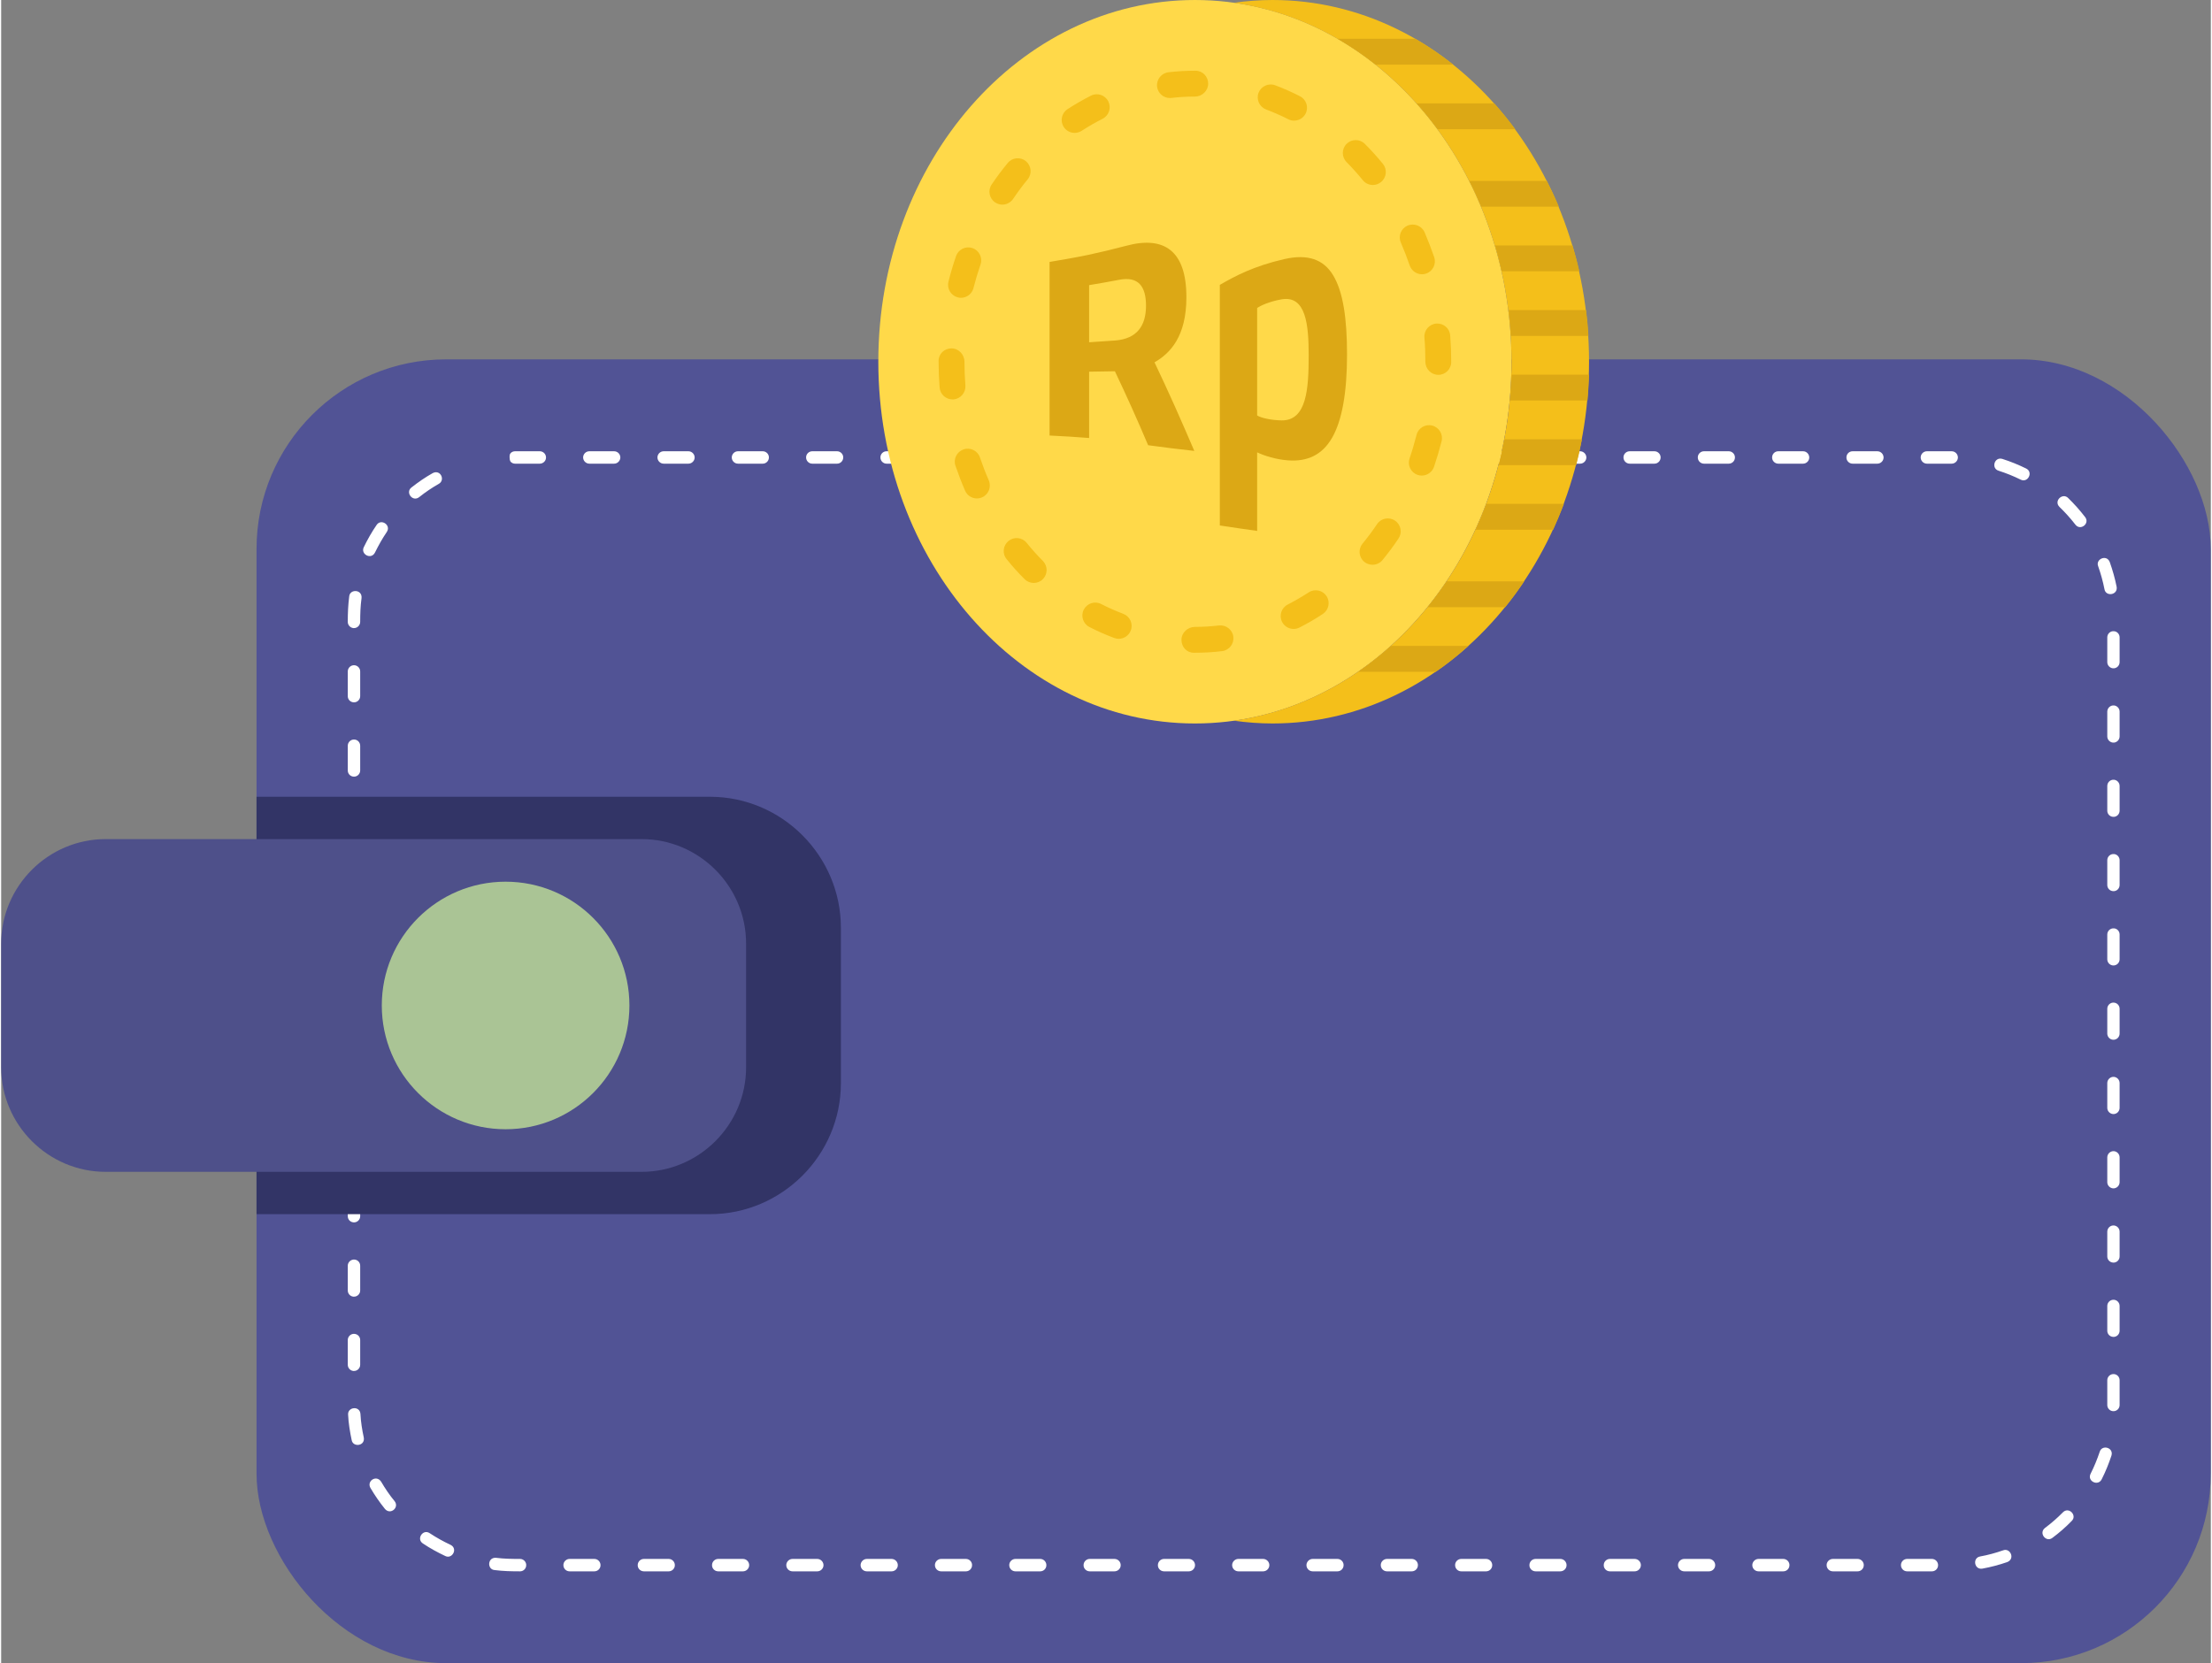 <?xml version="1.0" encoding="UTF-8"?>
<!DOCTYPE svg PUBLIC "-//W3C//DTD SVG 1.1//EN" "http://www.w3.org/Graphics/SVG/1.1/DTD/svg11.dtd">
<!-- Creator: CorelDRAW 2019 (64-Bit) -->
<svg xmlns="http://www.w3.org/2000/svg" xml:space="preserve" width="714px" height="537px" version="1.1" style="shape-rendering:geometricPrecision; text-rendering:geometricPrecision; image-rendering:optimizeQuality; fill-rule:evenodd; clip-rule:evenodd"
viewBox="0 0 259.85 195.64"
 xmlns:xlink="http://www.w3.org/1999/xlink"
 xmlns:xodm="http://www.corel.com/coreldraw/odm/2003">
 <rect x="0" y="0" width="259.85" height="195.64" fill="#808080" stroke="none"/>
 <defs>
  <style type="text/css">
   <![CDATA[
    .fil2 {fill:#323466}
    .fil3 {fill:#4E508A}
    .fil0 {fill:#515395}
    .fil4 {fill:#AAC495}
    .fil7 {fill:#DCA815}
    .fil6 {fill:#F4BF1A}
    .fil5 {fill:#FFD949}
    .fil8 {fill:#DCA815;fill-rule:nonzero}
    .fil1 {fill:white;fill-rule:nonzero}
   ]]>
  </style>
 </defs>
 <g id="Layer_x0020_1">
  <rect class="fil0" x="30.03" y="42.27" width="229.81" height="153.36" rx="22.3" ry="22.3"/>
  <path class="fil1" d="M60.43 53.08c-0.2,0 -0.38,0.08 -0.51,0.21 -0.14,0.14 -0.13,0.36 -0.13,0.5 0.01,0.13 0,0.41 0.16,0.56 0.13,0.12 0.3,0.19 0.48,0.19l2.91 0c0.38,0 0.7,-0.3 0.73,-0.66 0.04,-0.43 -0.3,-0.8 -0.73,-0.8l-2.91 0zm-8.96 3.83c0.78,-0.44 0.2,-1.73 -0.72,-1.26 -0.89,0.5 -1.7,1.06 -2.5,1.69 -0.75,0.57 0.13,1.74 0.9,1.14 0.74,-0.59 1.51,-1.11 2.32,-1.57zm-6.12 5.66c0.54,-0.81 -0.68,-1.61 -1.2,-0.82 -0.57,0.83 -1.07,1.71 -1.51,2.62 -0.4,0.82 0.87,1.52 1.32,0.62 0.42,-0.85 0.86,-1.64 1.39,-2.42zm-2.97 7.77c0.09,-1.03 -1.37,-1.08 -1.45,-0.19 -0.13,1.03 -0.17,1.97 -0.17,3 0,0.38 0.29,0.69 0.66,0.73 0.43,0.04 0.8,-0.31 0.8,-0.73 0,-0.97 0.03,-1.85 0.16,-2.81zm-0.16 8.64c0,-0.38 -0.29,-0.69 -0.66,-0.73 -0.43,-0.04 -0.8,0.3 -0.8,0.73l0 2.91c0,0.38 0.29,0.69 0.66,0.72 0.43,0.05 0.8,-0.3 0.8,-0.72l0 -2.91zm0 8.74c0,-0.38 -0.29,-0.7 -0.66,-0.73 -0.43,-0.04 -0.8,0.3 -0.8,0.73l0 2.91c0,0.38 0.29,0.69 0.66,0.72 0.43,0.05 0.8,-0.3 0.8,-0.72l0 -2.91zm0 8.73c0,-0.38 -0.29,-0.69 -0.66,-0.72 -0.43,-0.04 -0.8,0.3 -0.8,0.72l0 2.92c0,0.37 0.29,0.69 0.66,0.72 0.43,0.04 0.8,-0.3 0.8,-0.72l0 -2.92zm0 8.74c0,-0.38 -0.29,-0.69 -0.66,-0.72 -0.43,-0.05 -0.8,0.3 -0.8,0.72l0 2.91c0,0.38 0.29,0.7 0.66,0.73 0.43,0.04 0.8,-0.3 0.8,-0.73l0 -2.91zm0 8.74c0,-0.38 -0.29,-0.69 -0.66,-0.73 -0.43,-0.04 -0.8,0.31 -0.8,0.73l0 2.91c0,0.38 0.29,0.69 0.66,0.73 0.43,0.04 0.8,-0.3 0.8,-0.73l0 -2.91zm0 8.74c0,-0.38 -0.29,-0.69 -0.66,-0.73 -0.43,-0.04 -0.8,0.31 -0.8,0.73l0 2.91c0,0.38 0.29,0.69 0.66,0.73 0.43,0.04 0.8,-0.31 0.8,-0.73l0 -2.91zm0 8.74c0,-0.38 -0.29,-0.69 -0.66,-0.73 -0.43,-0.04 -0.8,0.3 -0.8,0.73l0 2.91c0,0.38 0.29,0.69 0.66,0.72 0.43,0.05 0.8,-0.3 0.8,-0.72l0 -2.91zm0 8.73c0,-0.37 -0.29,-0.69 -0.66,-0.72 -0.43,-0.04 -0.8,0.3 -0.8,0.72l0 2.92c0,0.38 0.29,0.69 0.66,0.72 0.43,0.05 0.8,-0.3 0.8,-0.72l0 -2.92zm0 8.74c0,-0.38 -0.29,-0.69 -0.66,-0.72 -0.43,-0.04 -0.8,0.3 -0.8,0.72l0 2.92c0,0.37 0.29,0.69 0.66,0.72 0.43,0.04 0.8,-0.3 0.8,-0.72l0 -2.92zm0 8.74c0,-0.38 -0.29,-0.69 -0.66,-0.72 -0.43,-0.05 -0.8,0.3 -0.8,0.72l0 2.91c0,0.38 0.29,0.7 0.66,0.73 0.43,0.04 0.8,-0.3 0.8,-0.73l0 -2.91zm0.03 8.69c-0.09,-1 -1.53,-0.81 -1.45,0.1 0.04,0.95 0.22,2.05 0.42,2.99 0.16,0.87 1.61,0.7 1.42,-0.32 -0.19,-0.86 -0.35,-1.89 -0.39,-2.77zm2.43 7.97c-0.56,-0.84 -1.71,-0.08 -1.26,0.73 0.51,0.87 1.08,1.7 1.72,2.49 0.64,0.73 1.71,-0.17 1.13,-0.92 -0.59,-0.71 -1.13,-1.51 -1.59,-2.3zm5.71 6.06c-0.79,-0.53 -1.6,0.68 -0.8,1.21 0.85,0.57 1.71,1.04 2.64,1.48 0.81,0.4 1.52,-0.87 0.61,-1.32 -0.86,-0.4 -1.66,-0.85 -2.45,-1.37zm7.81 2.9c-1.01,-0.09 -1.08,1.36 -0.18,1.44 1.03,0.13 1.97,0.15 3,0.15 0.38,0 0.69,-0.29 0.72,-0.66 0.05,-0.43 -0.3,-0.8 -0.72,-0.8 -0.97,0 -1.86,-0.01 -2.82,-0.13zm8.64 0.13c-0.37,0 -0.69,0.3 -0.72,0.66 -0.04,0.44 0.3,0.8 0.72,0.8l2.92 0c0.38,0 0.69,-0.29 0.72,-0.66 0.04,-0.43 -0.3,-0.8 -0.72,-0.8l-2.92 0zm8.74 0c-0.38,0 -0.69,0.3 -0.72,0.66 -0.05,0.44 0.3,0.8 0.72,0.8l2.92 0c0.37,0 0.69,-0.29 0.72,-0.66 0.04,-0.43 -0.3,-0.8 -0.72,-0.8l-2.92 0zm8.74 0c-0.38,0 -0.69,0.3 -0.72,0.66 -0.05,0.44 0.3,0.8 0.72,0.8l2.91 0c0.38,0 0.69,-0.29 0.73,-0.66 0.04,-0.43 -0.3,-0.8 -0.73,-0.8l-2.91 0zm8.74 0c-0.38,0 -0.69,0.3 -0.73,0.66 -0.04,0.44 0.31,0.8 0.73,0.8l2.91 0c0.38,0 0.69,-0.29 0.73,-0.66 0.04,-0.43 -0.31,-0.8 -0.73,-0.8l-2.91 0zm8.74 0c-0.38,0 -0.69,0.3 -0.73,0.66 -0.04,0.44 0.3,0.8 0.73,0.8l2.91 0c0.38,0 0.69,-0.29 0.73,-0.66 0.04,-0.43 -0.31,-0.8 -0.73,-0.8l-2.91 0zm8.74 0c-0.38,0 -0.7,0.3 -0.73,0.66 -0.04,0.44 0.3,0.8 0.73,0.8l2.91 0c0.38,0 0.69,-0.29 0.72,-0.66 0.05,-0.43 -0.3,-0.8 -0.72,-0.8l-2.91 0zm8.73 0c-0.37,0 -0.69,0.3 -0.72,0.66 -0.04,0.44 0.3,0.8 0.72,0.8l2.92 0c0.38,0 0.69,-0.29 0.72,-0.66 0.04,-0.43 -0.3,-0.8 -0.72,-0.8l-2.92 0zm8.74 0c-0.38,0 -0.69,0.3 -0.72,0.66 -0.05,0.44 0.3,0.8 0.72,0.8l2.91 0c0.38,0 0.7,-0.29 0.73,-0.66 0.04,-0.43 -0.3,-0.8 -0.73,-0.8l-2.91 0zm8.74 0c-0.38,0 -0.69,0.3 -0.72,0.66 -0.05,0.44 0.3,0.8 0.72,0.8l2.91 0c0.38,0 0.69,-0.29 0.73,-0.66 0.04,-0.43 -0.3,-0.8 -0.73,-0.8l-2.91 0zm8.74 0c-0.38,0 -0.69,0.3 -0.73,0.66 -0.04,0.44 0.31,0.8 0.73,0.8l2.91 0c0.38,0 0.69,-0.29 0.73,-0.66 0.04,-0.43 -0.31,-0.8 -0.73,-0.8l-2.91 0zm8.74 0c-0.38,0 -0.69,0.3 -0.73,0.66 -0.04,0.44 0.3,0.8 0.73,0.8l2.91 0c0.38,0 0.69,-0.29 0.72,-0.66 0.05,-0.43 -0.3,-0.8 -0.72,-0.8l-2.91 0zm8.74 0c-0.38,0 -0.7,0.3 -0.73,0.66 -0.04,0.44 0.3,0.8 0.73,0.8l2.91 0c0.38,0 0.69,-0.29 0.72,-0.66 0.05,-0.43 -0.3,-0.8 -0.72,-0.8l-2.91 0zm8.73 0c-0.38,0 -0.69,0.3 -0.72,0.66 -0.04,0.44 0.3,0.8 0.72,0.8l2.92 0c0.38,0 0.69,-0.29 0.72,-0.66 0.04,-0.43 -0.3,-0.8 -0.72,-0.8l-2.92 0zm8.74 0c-0.38,0 -0.69,0.3 -0.72,0.66 -0.05,0.44 0.3,0.8 0.72,0.8l2.91 0c0.38,0 0.7,-0.29 0.73,-0.66 0.04,-0.43 -0.3,-0.8 -0.73,-0.8l-2.91 0zm8.74 0c-0.38,0 -0.69,0.3 -0.72,0.66 -0.05,0.44 0.3,0.8 0.72,0.8l2.91 0c0.38,0 0.69,-0.29 0.73,-0.66 0.04,-0.43 -0.3,-0.8 -0.73,-0.8l-2.91 0zm8.74 0c-0.38,0 -0.69,0.3 -0.73,0.66 -0.04,0.44 0.31,0.8 0.73,0.8l2.91 0c0.38,0 0.69,-0.29 0.73,-0.66 0.04,-0.43 -0.31,-0.8 -0.73,-0.8l-2.91 0zm8.74 0c-0.38,0 -0.69,0.3 -0.73,0.66 -0.04,0.44 0.3,0.8 0.73,0.8l2.91 0c0.38,0 0.69,-0.29 0.72,-0.66 0.05,-0.43 -0.3,-0.8 -0.72,-0.8l-2.91 0zm8.74 0c-0.38,0 -0.7,0.3 -0.73,0.66 -0.04,0.44 0.3,0.8 0.73,0.8l2.91 0c0.38,0 0.69,-0.29 0.72,-0.66 0.05,-0.43 -0.3,-0.8 -0.72,-0.8l-2.91 0zm8.73 0c-0.38,0 -0.69,0.3 -0.72,0.66 -0.04,0.44 0.3,0.8 0.72,0.8l2.92 0c0.38,0 0.69,-0.29 0.72,-0.66 0.04,-0.43 -0.3,-0.8 -0.72,-0.8l-2.92 0zm8.59 -0.29c-0.94,0.17 -0.69,1.6 0.27,1.43 0.98,-0.18 1.97,-0.44 2.92,-0.77 0.96,-0.39 0.34,-1.71 -0.49,-1.38 -0.89,0.31 -1.77,0.55 -2.7,0.72zm7.62 -3.35c-0.77,0.61 0.14,1.74 0.88,1.16 0.82,-0.61 1.56,-1.26 2.27,-1.99 0.67,-0.66 -0.35,-1.71 -1.04,-1.01 -0.65,0.66 -1.36,1.28 -2.11,1.84zm5.37 -6.38c-0.44,0.87 0.87,1.51 1.3,0.66 0.46,-0.91 0.83,-1.83 1.15,-2.79 0.29,-0.96 -1.12,-1.33 -1.38,-0.45 -0.3,0.89 -0.65,1.75 -1.07,2.58zm1.3 0.66l1.15 -2.79 -1.38 -0.45 0.23 3.24zm0.66 -8.74c0,0.37 0.29,0.69 0.66,0.72 0.43,0.04 0.79,-0.3 0.79,-0.72l0 -2.92c0,-0.38 -0.29,-0.69 -0.65,-0.72 -0.44,-0.04 -0.8,0.3 -0.8,0.72l0 2.92zm0 -8.74c0,0.38 0.29,0.69 0.66,0.72 0.43,0.05 0.79,-0.3 0.79,-0.72l0 -2.92c0,-0.37 -0.29,-0.69 -0.65,-0.72 -0.44,-0.04 -0.8,0.3 -0.8,0.72l0 2.92zm0 -8.74c0,0.38 0.29,0.69 0.66,0.72 0.43,0.05 0.79,-0.3 0.79,-0.72l0 -2.91c0,-0.38 -0.29,-0.69 -0.65,-0.73 -0.44,-0.04 -0.8,0.3 -0.8,0.73l0 2.91zm0 -8.74c0,0.38 0.29,0.69 0.66,0.73 0.43,0.04 0.79,-0.31 0.79,-0.73l0 -2.91c0,-0.38 -0.29,-0.69 -0.65,-0.73 -0.44,-0.04 -0.8,0.31 -0.8,0.73l0 2.91zm0 -8.74c0,0.38 0.29,0.69 0.66,0.73 0.43,0.04 0.79,-0.3 0.79,-0.73l0 -2.91c0,-0.38 -0.29,-0.69 -0.65,-0.73 -0.44,-0.04 -0.8,0.31 -0.8,0.73l0 2.91zm0 -8.74c0,0.38 0.29,0.7 0.66,0.73 0.43,0.04 0.79,-0.3 0.79,-0.73l0 -2.91c0,-0.38 -0.29,-0.69 -0.65,-0.72 -0.44,-0.05 -0.8,0.3 -0.8,0.72l0 2.91zm0 -8.73c0,0.37 0.29,0.69 0.66,0.72 0.43,0.04 0.79,-0.3 0.79,-0.72l0 -2.92c0,-0.38 -0.29,-0.69 -0.65,-0.72 -0.44,-0.04 -0.8,0.3 -0.8,0.72l0 2.92zm0 -8.74c0,0.38 0.29,0.69 0.66,0.72 0.43,0.05 0.79,-0.3 0.79,-0.72l0 -2.92c0,-0.37 -0.29,-0.69 -0.65,-0.72 -0.44,-0.04 -0.8,0.3 -0.8,0.72l0 2.92zm0 -8.74c0,0.38 0.29,0.69 0.66,0.72 0.43,0.05 0.79,-0.3 0.79,-0.72l0 -2.91c0,-0.38 -0.29,-0.69 -0.65,-0.73 -0.44,-0.04 -0.8,0.3 -0.8,0.73l0 2.91zm0 -8.74c0,0.38 0.29,0.69 0.66,0.73 0.43,0.04 0.79,-0.31 0.79,-0.73l0 -2.91c0,-0.38 -0.29,-0.69 -0.65,-0.73 -0.44,-0.04 -0.8,0.31 -0.8,0.73l0 2.91zm0 -8.74c0,0.38 0.29,0.69 0.66,0.73 0.43,0.04 0.79,-0.3 0.79,-0.73l0 -2.91c0,-0.38 -0.29,-0.69 -0.65,-0.72 -0.44,-0.05 -0.8,0.3 -0.8,0.72l0 2.91zm-0.33 -8.57c0.16,0.91 1.6,0.69 1.43,-0.29 -0.2,-1 -0.47,-1.95 -0.81,-2.91 -0.37,-0.94 -1.7,-0.34 -1.36,0.5 0.31,0.89 0.56,1.77 0.74,2.7zm1.43 -0.29l-0.81 -2.91 -1.36 0.5 2.17 2.41zm-4.85 -7.31c0.59,0.77 1.73,-0.13 1.15,-0.88 -0.61,-0.8 -1.29,-1.56 -2.01,-2.26 -0.65,-0.64 -1.72,0.35 -1.01,1.06 0.68,0.66 1.29,1.33 1.87,2.08zm-6.43 -5.29c0.84,0.42 1.51,-0.88 0.64,-1.31 -0.92,-0.45 -1.83,-0.82 -2.8,-1.13 -0.94,-0.28 -1.34,1.12 -0.44,1.39 0.9,0.29 1.75,0.63 2.6,1.05zm-8.12 -1.88c0.38,0 0.69,-0.3 0.73,-0.66 0.04,-0.43 -0.3,-0.8 -0.73,-0.8l-2.91 0c-0.38,0 -0.69,0.29 -0.73,0.66 -0.04,0.43 0.31,0.8 0.73,0.8l2.91 0zm-8.74 0c0.38,0 0.7,-0.3 0.73,-0.66 0.04,-0.43 -0.3,-0.8 -0.73,-0.8l-2.91 0c-0.38,0 -0.69,0.29 -0.72,0.66 -0.05,0.43 0.3,0.8 0.72,0.8l2.91 0zm-8.73 0c0.37,0 0.69,-0.3 0.72,-0.66 0.04,-0.43 -0.3,-0.8 -0.72,-0.8l-2.92 0c-0.38,0 -0.69,0.29 -0.72,0.66 -0.05,0.43 0.3,0.8 0.72,0.8l2.92 0zm-8.74 0c0.38,0 0.69,-0.3 0.72,-0.66 0.05,-0.43 -0.3,-0.8 -0.72,-0.8l-2.92 0c-0.37,0 -0.69,0.29 -0.72,0.66 -0.04,0.43 0.3,0.8 0.72,0.8l2.92 0zm-8.74 0c0.38,0 0.69,-0.3 0.72,-0.66 0.05,-0.43 -0.3,-0.8 -0.72,-0.8l-2.91 0c-0.38,0 -0.7,0.29 -0.73,0.66 -0.04,0.43 0.3,0.8 0.73,0.8l2.91 0zm-8.74 0c0.38,0 0.69,-0.3 0.73,-0.66 0.04,-0.43 -0.31,-0.8 -0.73,-0.8l-2.91 0c-0.38,0 -0.69,0.29 -0.73,0.66 -0.04,0.43 0.3,0.8 0.73,0.8l2.91 0zm-8.74 0c0.38,0 0.69,-0.3 0.73,-0.66 0.04,-0.43 -0.3,-0.8 -0.73,-0.8l-2.91 0c-0.38,0 -0.69,0.29 -0.73,0.66 -0.04,0.43 0.31,0.8 0.73,0.8l2.91 0zm-8.74 0c0.38,0 0.7,-0.3 0.73,-0.66 0.04,-0.43 -0.3,-0.8 -0.73,-0.8l-2.91 0c-0.38,0 -0.69,0.29 -0.72,0.66 -0.05,0.43 0.3,0.8 0.72,0.8l2.91 0zm-8.73 0c0.37,0 0.69,-0.3 0.72,-0.66 0.04,-0.43 -0.3,-0.8 -0.72,-0.8l-2.92 0c-0.38,0 -0.69,0.29 -0.72,0.66 -0.04,0.43 0.3,0.8 0.72,0.8l2.92 0zm-8.74 0c0.38,0 0.69,-0.3 0.72,-0.66 0.05,-0.43 -0.3,-0.8 -0.72,-0.8l-2.92 0c-0.37,0 -0.69,0.29 -0.72,0.66 -0.04,0.43 0.3,0.8 0.72,0.8l2.92 0zm-8.74 0c0.38,0 0.69,-0.3 0.72,-0.66 0.05,-0.43 -0.3,-0.8 -0.72,-0.8l-2.91 0c-0.38,0 -0.7,0.29 -0.73,0.66 -0.04,0.43 0.3,0.8 0.73,0.8l2.91 0zm-8.74 0c0.38,0 0.69,-0.3 0.73,-0.66 0.04,-0.43 -0.31,-0.8 -0.73,-0.8l-2.91 0c-0.38,0 -0.69,0.29 -0.73,0.66 -0.04,0.43 0.3,0.8 0.73,0.8l2.91 0zm-8.74 0c0.38,0 0.69,-0.3 0.73,-0.66 0.04,-0.43 -0.3,-0.8 -0.73,-0.8l-2.91 0c-0.38,0 -0.69,0.29 -0.73,0.66 -0.04,0.43 0.31,0.8 0.73,0.8l2.91 0zm-8.74 0c0.38,0 0.7,-0.3 0.73,-0.66 0.04,-0.43 -0.3,-0.8 -0.73,-0.8l-2.91 0c-0.38,0 -0.69,0.29 -0.72,0.66 -0.05,0.43 0.3,0.8 0.72,0.8l2.91 0zm-8.73 0c0.37,0 0.69,-0.3 0.72,-0.66 0.04,-0.43 -0.3,-0.8 -0.72,-0.8l-2.92 0c-0.38,0 -0.69,0.29 -0.72,0.66 -0.04,0.43 0.3,0.8 0.72,0.8l2.92 0zm-8.74 0c0.38,0 0.69,-0.3 0.72,-0.66 0.05,-0.43 -0.3,-0.8 -0.72,-0.8l-2.92 0c-0.37,0 -0.69,0.29 -0.72,0.66 -0.04,0.43 0.3,0.8 0.72,0.8l2.92 0zm-8.74 0c0.38,0 0.69,-0.3 0.72,-0.66 0.05,-0.43 -0.3,-0.8 -0.72,-0.8l-2.91 0c-0.38,0 -0.69,0.29 -0.73,0.66 -0.04,0.43 0.3,0.8 0.73,0.8l2.91 0zm-8.74 0c0.38,0 0.69,-0.3 0.73,-0.66 0.04,-0.43 -0.31,-0.8 -0.73,-0.8l-2.91 0c-0.38,0 -0.69,0.29 -0.73,0.66 -0.04,0.43 0.31,0.8 0.73,0.8l2.91 0zm-8.74 0c0.38,0 0.69,-0.3 0.73,-0.66 0.04,-0.43 -0.3,-0.8 -0.73,-0.8l-2.91 0c-0.38,0 -0.69,0.29 -0.73,0.66 -0.04,0.43 0.31,0.8 0.73,0.8l2.91 0z"/>
  <path class="fil2" d="M30.03 93.72l53.31 0c8.48,0 15.41,6.94 15.41,15.42l0 18.27c0,8.47 -6.94,15.41 -15.41,15.41l-53.31 0 0 -49.1z"/>
  <path class="fil3" d="M12.29 98.7l63.02 0c6.76,0 12.29,5.53 12.29,12.29l0 14.56c0,6.76 -5.53,12.29 -12.29,12.29l-63.02 0c-6.76,0 -12.29,-5.53 -12.29,-12.29l0 -14.56c0,-6.76 5.53,-12.29 12.29,-12.29z"/>
  <circle class="fil4" cx="59.32" cy="118.27" r="14.56"/>
  <g id="XMLID_100_">
   <path id="XMLID_99_" class="fil5" d="M140.38 85.1c20.56,0 37.23,-19.05 37.23,-42.55 0,-23.5 -16.67,-42.55 -37.23,-42.55 -20.56,0 -37.23,19.05 -37.23,42.55 0,23.5 16.67,42.55 37.23,42.55z"/>
   <path id="XMLID_132_" class="fil6" d="M177.61 42.55c0,-21.73 -14.26,-39.65 -32.67,-42.22 1.5,-0.21 3.02,-0.33 4.56,-0.33 20.56,0 37.23,19.05 37.23,42.55 0,23.5 -16.67,42.55 -37.23,42.55 -1.54,0 -3.06,-0.12 -4.56,-0.33 18.41,-2.57 32.67,-20.49 32.67,-42.22z"/>
   <g>
    <path id="XMLID_115_" class="fil6" d="M140.25 76.78l0.13 0c1.07,0 2.14,-0.06 3.19,-0.19 0.83,-0.1 1.43,-0.85 1.33,-1.69 -0.1,-0.83 -0.86,-1.42 -1.69,-1.33 -0.93,0.11 -1.88,0.17 -2.83,0.17 -0.84,0 -1.58,0.68 -1.58,1.52 0,0.84 0.61,1.52 1.45,1.52l0 0zm-8.83 -1.64c0.61,0 1.19,-0.37 1.42,-0.98 0.3,-0.79 -0.1,-1.66 -0.89,-1.96 -0.87,-0.33 -1.75,-0.72 -2.59,-1.15 -0.75,-0.39 -1.66,-0.09 -2.05,0.66 -0.38,0.74 -0.08,1.66 0.66,2.04 0.95,0.49 1.93,0.92 2.91,1.29 0.18,0.07 0.36,0.1 0.54,0.1l0 0zm20.57 -1.16c0.23,0 0.46,-0.05 0.68,-0.16 0.94,-0.48 1.86,-1.01 2.75,-1.6 0.7,-0.46 0.9,-1.4 0.44,-2.1 -0.46,-0.7 -1.4,-0.9 -2.1,-0.44 -0.8,0.52 -1.63,1 -2.46,1.43 -0.75,0.38 -1.05,1.29 -0.67,2.04 0.27,0.53 0.8,0.83 1.36,0.83l0 0zm-30.57 -5.41c0.39,0 0.78,-0.14 1.07,-0.44 0.6,-0.59 0.6,-1.55 0.01,-2.15 -0.66,-0.66 -1.3,-1.38 -1.91,-2.13 -0.53,-0.65 -1.48,-0.74 -2.13,-0.22 -0.65,0.53 -0.76,1.49 -0.22,2.14 0.66,0.83 1.37,1.62 2.11,2.35 0.29,0.3 0.69,0.45 1.07,0.45l0 0zm39.85 -2.14c0.44,0 0.87,-0.19 1.17,-0.55 0.66,-0.81 1.3,-1.66 1.88,-2.53 0.47,-0.7 0.29,-1.64 -0.41,-2.11 -0.69,-0.47 -1.64,-0.29 -2.11,0.41 -0.53,0.8 -1.11,1.57 -1.71,2.3 -0.53,0.65 -0.44,1.61 0.21,2.14 0.28,0.23 0.63,0.34 0.97,0.34l0 0zm-46.53 -7.8c0.21,0 0.41,-0.04 0.61,-0.13 0.77,-0.33 1.12,-1.23 0.79,-2 -0.38,-0.87 -0.73,-1.78 -1.04,-2.69 -0.26,-0.79 -1.13,-1.22 -1.92,-0.95 -0.8,0.27 -1.23,1.13 -0.96,1.92 0.34,0.99 0.72,1.98 1.13,2.93 0.25,0.58 0.81,0.92 1.39,0.92l0 0zm52.32 -2.69c0.63,0 1.22,-0.4 1.44,-1.03 0.33,-0.98 0.63,-2 0.89,-3.01 0.2,-0.82 -0.3,-1.64 -1.11,-1.84 -0.81,-0.21 -1.64,0.29 -1.84,1.11 -0.24,0.93 -0.51,1.86 -0.82,2.76 -0.27,0.8 0.16,1.66 0.95,1.93 0.16,0.06 0.33,0.08 0.49,0.08l0 0zm-55.19 -8.96c0.04,0 0.08,0 0.12,0 0.84,-0.07 1.46,-0.8 1.4,-1.64 -0.07,-0.92 -0.11,-1.86 -0.11,-2.79 0,-0.84 -0.68,-1.57 -1.52,-1.57 -0.84,0 -1.52,0.63 -1.52,1.47l0 0.1c0,1.01 0.04,2.03 0.12,3.03 0.06,0.8 0.73,1.4 1.51,1.4l0 0zm57.13 -2.89c0.84,0 1.52,-0.67 1.52,-1.51l0 -0.03c0,-1.04 -0.04,-2.08 -0.12,-3.1 -0.06,-0.83 -0.79,-1.45 -1.63,-1.39 -0.84,0.07 -1.47,0.8 -1.4,1.63 0.08,0.94 0.11,1.9 0.11,2.86 0,0.84 0.68,1.54 1.52,1.54l0 0zm-56.13 -9.06c0.68,0 1.3,-0.46 1.47,-1.15 0.24,-0.94 0.52,-1.87 0.83,-2.77 0.27,-0.79 -0.16,-1.66 -0.95,-1.93 -0.79,-0.27 -1.66,0.15 -1.93,0.95 -0.34,0.98 -0.64,1.99 -0.89,3 -0.21,0.82 0.29,1.64 1.1,1.85 0.12,0.03 0.25,0.05 0.37,0.05l0 0zm54.21 -2.77c0.16,0 0.33,-0.02 0.49,-0.08 0.79,-0.27 1.22,-1.13 0.95,-1.93 -0.34,-0.98 -0.72,-1.97 -1.13,-2.93 -0.34,-0.77 -1.24,-1.11 -2.01,-0.78 -0.77,0.34 -1.12,1.23 -0.78,2 0.38,0.88 0.73,1.78 1.04,2.69 0.22,0.63 0.81,1.03 1.44,1.03l0 0zm-49.34 -8.19c0.48,0 0.96,-0.24 1.26,-0.67 0.53,-0.79 1.11,-1.57 1.71,-2.3 0.54,-0.65 0.44,-1.6 -0.2,-2.14 -0.65,-0.53 -1.61,-0.44 -2.14,0.21 -0.66,0.8 -1.3,1.65 -1.89,2.53 -0.47,0.69 -0.29,1.64 0.41,2.11 0.26,0.17 0.55,0.26 0.85,0.26l0 0zm43.57 -2.31c0.34,0 0.68,-0.12 0.96,-0.35 0.65,-0.53 0.75,-1.48 0.22,-2.13 -0.67,-0.83 -1.39,-1.62 -2.12,-2.35 -0.59,-0.6 -1.55,-0.6 -2.15,-0.01 -0.59,0.59 -0.6,1.55 0,2.15 0.66,0.67 1.3,1.38 1.91,2.13 0.3,0.37 0.74,0.56 1.18,0.56l0 0zm-35.08 -6.13c0.29,0 0.58,-0.08 0.83,-0.24 0.8,-0.52 1.63,-1 2.47,-1.42 0.74,-0.38 1.04,-1.29 0.67,-2.04 -0.38,-0.75 -1.29,-1.06 -2.04,-0.68 -0.94,0.48 -1.87,1.01 -2.76,1.59 -0.7,0.46 -0.9,1.4 -0.44,2.1 0.29,0.45 0.78,0.69 1.27,0.69l0 0zm25.81 -1.44c0.55,0 1.09,-0.3 1.36,-0.83 0.38,-0.75 0.08,-1.66 -0.67,-2.04 -0.95,-0.49 -1.92,-0.92 -2.91,-1.29 -0.78,-0.29 -1.66,0.11 -1.96,0.89 -0.29,0.79 0.11,1.66 0.9,1.96 0.87,0.33 1.75,0.71 2.59,1.14 0.22,0.12 0.46,0.17 0.69,0.17l0 0zm-14.6 -2.66c0.06,0 0.12,0 0.18,-0.01 0.91,-0.11 1.84,-0.16 2.76,-0.16 0.84,0 1.56,-0.68 1.56,-1.52 0,-0.84 -0.65,-1.52 -1.49,-1.52l-0.07 0c-1.03,0 -2.08,0.06 -3.11,0.18 -0.83,0.1 -1.43,0.85 -1.34,1.69 0.09,0.77 0.75,1.34 1.51,1.34z"/>
   </g>
   <path id="XMLID_114_" class="fil7" d="M177.62 44.07l9.11 0c-0.03,1.02 -0.09,2.04 -0.18,3.04l-9.12 0c0.09,-1 0.16,-2.02 0.19,-3.04z"/>
   <path id="XMLID_113_" class="fil7" d="M177.27 36.47l9.11 0c0.13,1 0.22,2.02 0.28,3.04l-9.12 0c-0.06,-1.02 -0.14,-2.04 -0.27,-3.04z"/>
   <path id="XMLID_112_" class="fil7" d="M176.78 51.67l9.12 0c-0.2,1.03 -0.42,2.04 -0.68,3.04l-9.12 0c0.26,-1 0.48,-2.01 0.68,-3.04z"/>
   <path id="XMLID_111_" class="fil7" d="M174.66 59.27l9.12 0c-0.39,1.03 -0.82,2.04 -1.27,3.04l-9.12 0c0.45,-0.99 0.88,-2.01 1.27,-3.04z"/>
   <path id="XMLID_110_" class="fil7" d="M175.68 28.87l9.11 0c0.29,1 0.57,2.01 0.8,3.04l-9.13 0c-0.23,-1.02 -0.48,-2.04 -0.78,-3.04z"/>
   <path id="XMLID_109_" class="fil7" d="M172.65 21.28l9.12 0c0.5,0.98 0.98,2 1.41,3.03l-9.13 0c-0.43,-1.03 -0.89,-2.05 -1.4,-3.03z"/>
   <path id="XMLID_108_" class="fil7" d="M166.45 12.16l9.13 0c0.87,0.96 1.69,1.98 2.47,3.04l-9.13 0c-0.78,-1.06 -1.6,-2.08 -2.47,-3.04z"/>
   <path id="XMLID_107_" class="fil7" d="M157.16 4.56l9.14 0c1.55,0.9 3.04,1.91 4.46,3.04l-9.13 0c-1.42,-1.13 -2.92,-2.14 -4.47,-3.04z"/>
   <path id="XMLID_106_" class="fil7" d="M169.99 68.38l9.12 0c-0.71,1.06 -1.45,2.07 -2.24,3.04l-9.13 0c0.79,-0.97 1.54,-1.98 2.25,-3.04z"/>
   <path id="XMLID_105_" class="fil7" d="M172.55 75.98c-1.22,1.1 -2.5,2.12 -3.84,3.04l-9.13 0c1.34,-0.92 2.63,-1.93 3.86,-3.04l9.11 0z"/>
  </g>
  <path class="fil8" d="M135.63 42.62c1.86,-1.07 3.75,-3.05 3.75,-7.66 0,-5.47 -2.61,-7.25 -7.08,-6.05 -1.5,0.4 -3.01,0.76 -4.51,1.08 -1.5,0.31 -3,0.57 -4.5,0.82 0,3.4 0,6.81 0,10.21 0,3.4 0,6.81 0,10.21 1.55,0.07 3.1,0.17 4.65,0.29 0,-1.3 0,-2.6 0,-3.89 0,-1.3 0,-2.61 0,-3.91 1.01,-0.02 2.02,-0.04 3.03,-0.05 0.65,1.37 1.31,2.78 1.95,4.21 0.66,1.46 1.31,2.96 1.96,4.49 1.8,0.25 3.62,0.47 5.43,0.67 -0.79,-1.83 -1.56,-3.63 -2.35,-5.38 -0.77,-1.72 -1.55,-3.4 -2.33,-5.04zm-1 -6.66c0,2.37 -1.07,3.88 -3.6,4.09 -1.03,0.08 -2.06,0.14 -3.09,0.21 0,-2.23 0,-4.47 0,-6.72 1.18,-0.2 2.36,-0.4 3.54,-0.63 2.23,-0.43 3.15,0.75 3.15,3.05zm23.64 5.75c0,-4.24 -0.46,-7.4 -1.64,-9.34 -1.14,-1.88 -3.01,-2.52 -5.75,-1.89 -3.57,0.82 -5.74,1.97 -7.57,3.03 0,4.72 0,9.44 0,14.15 0,4.71 0,9.43 0,14.15 1.46,0.22 2.92,0.44 4.39,0.64 0,-3.07 0,-6.16 0,-9.24 0.84,0.4 2.22,0.84 3.63,0.94 2.28,0.17 4.02,-0.64 5.18,-2.65 1.17,-2.03 1.76,-5.31 1.76,-9.79zm-4.51 0.11c0,3.94 -0.24,7.66 -3.18,7.63 -1.2,-0.02 -2.41,-0.28 -2.88,-0.58 0,-2.1 0,-4.21 0,-6.32 0,-2.1 0,-4.22 0,-6.32 0.39,-0.29 1.53,-0.79 2.88,-1.02 2.88,-0.49 3.18,3.04 3.18,6.61z"/>
 </g>
</svg>
